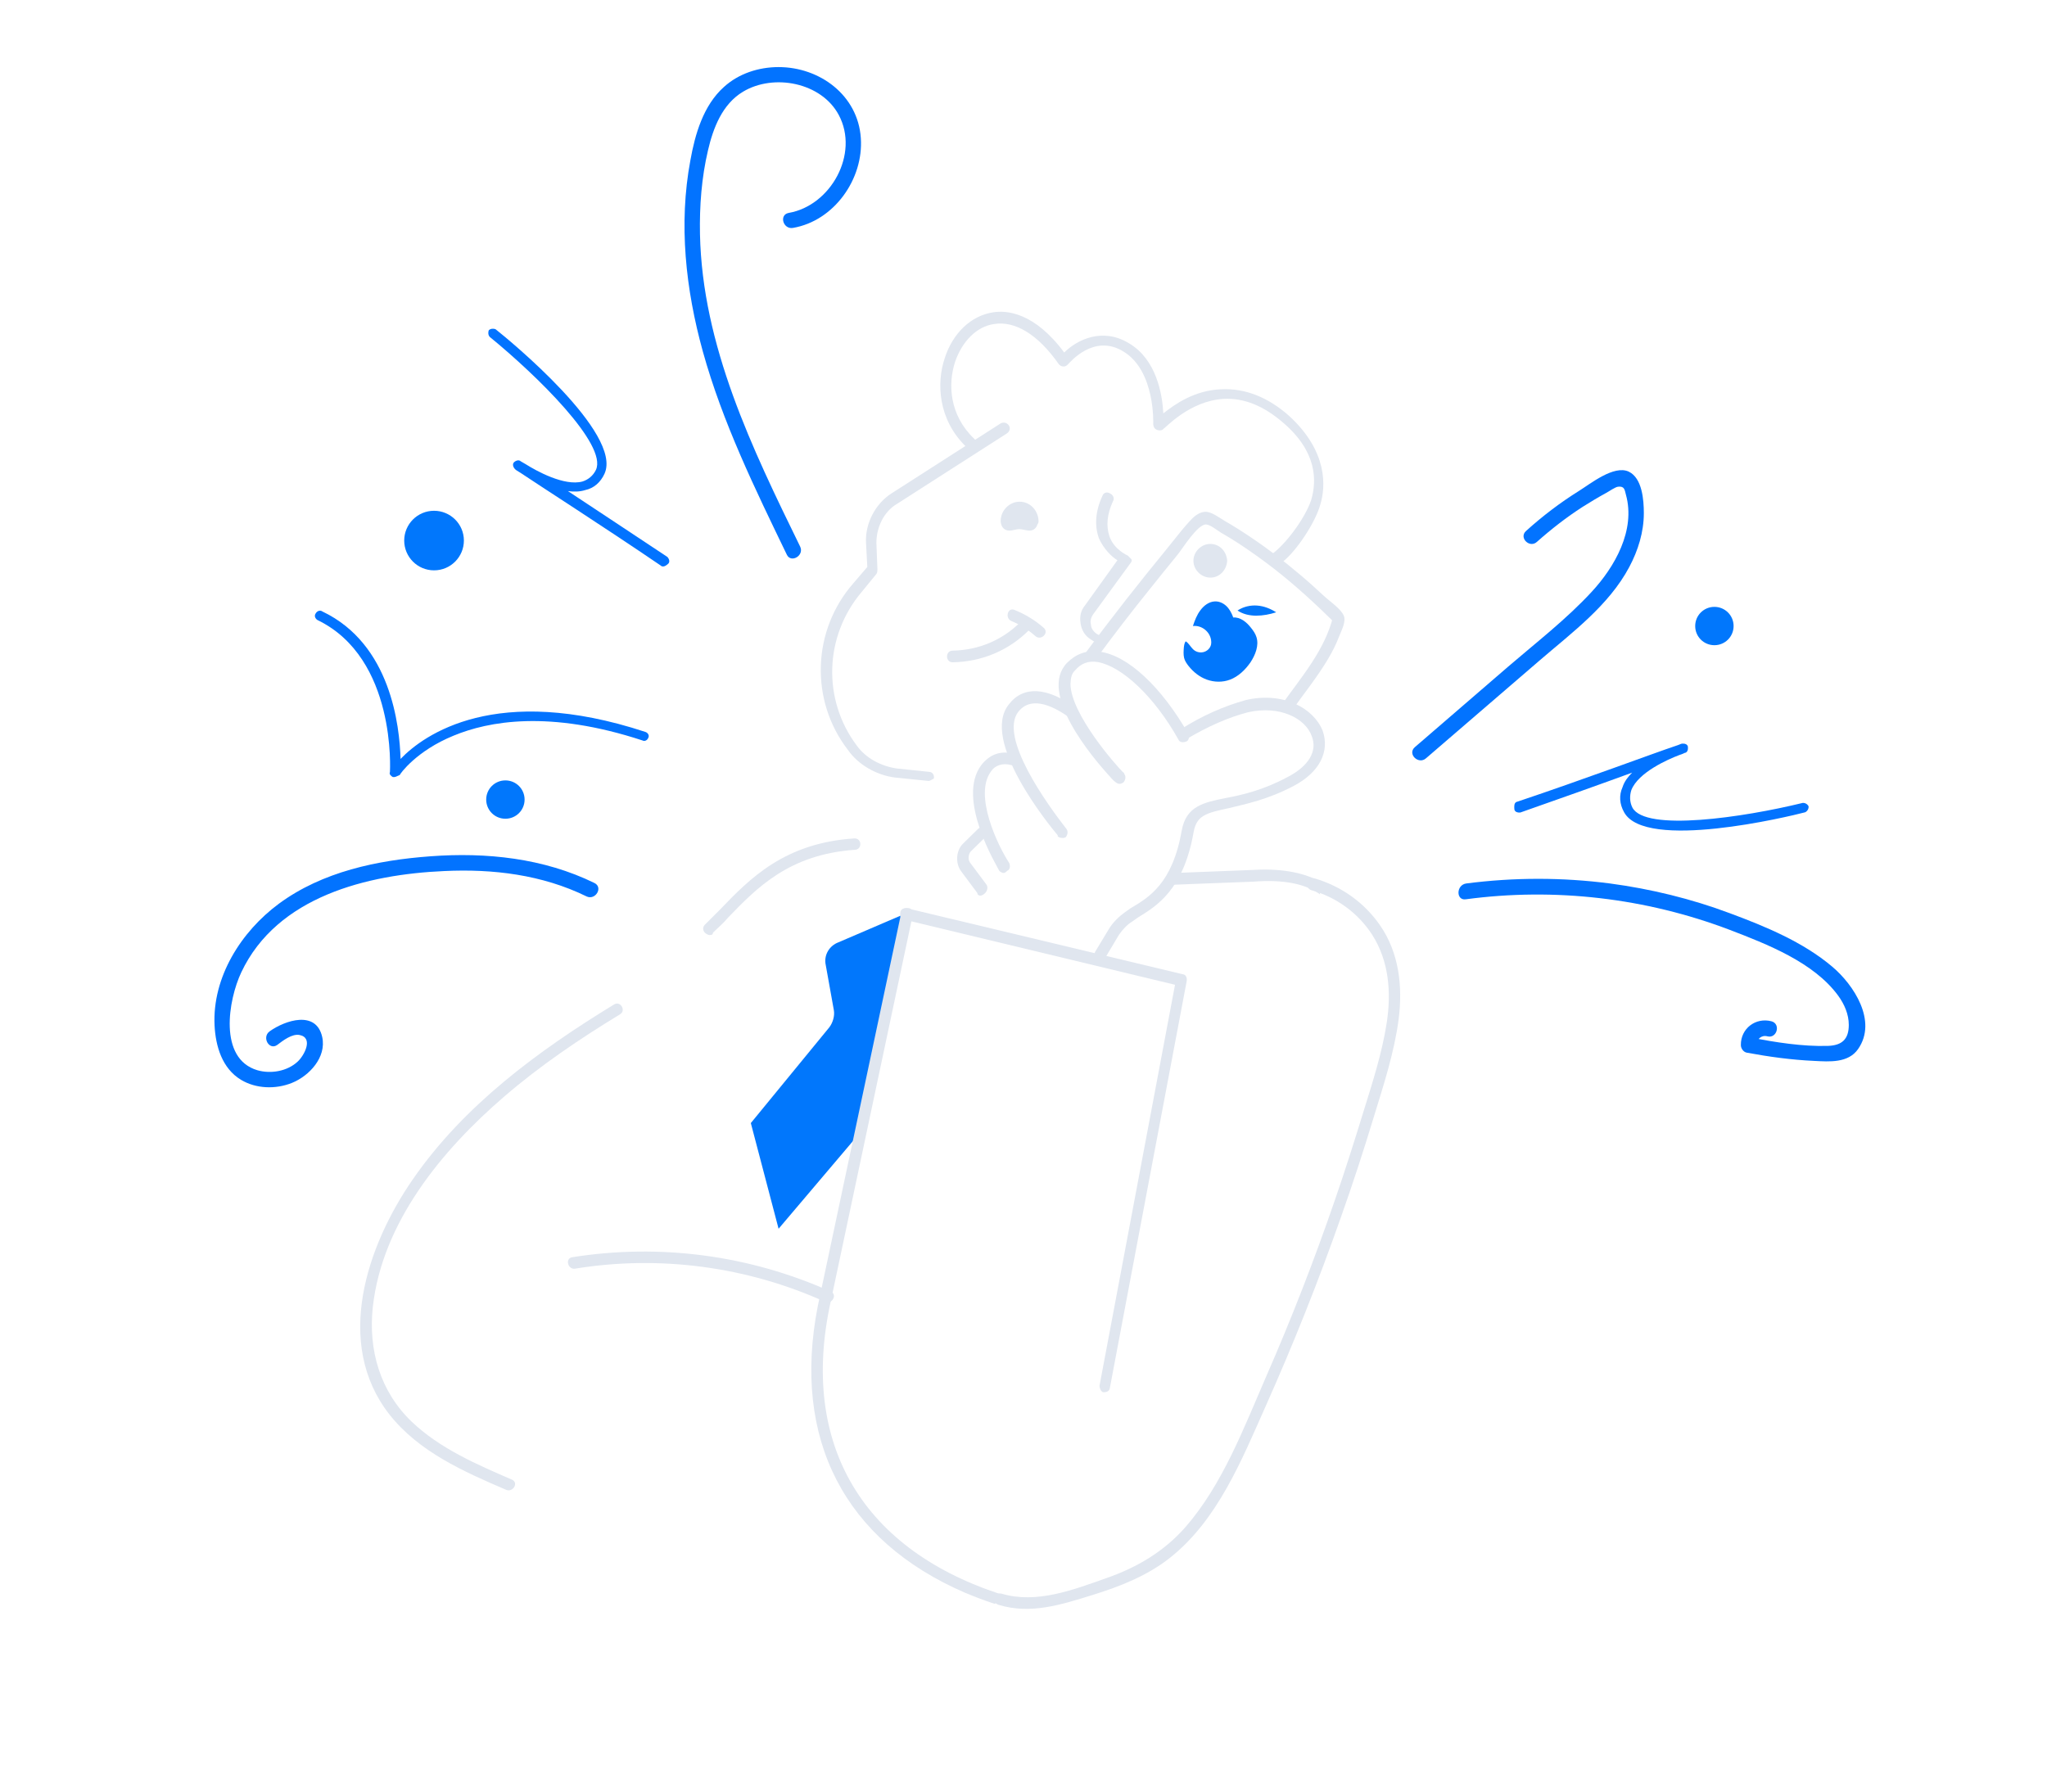 <svg width="322" height="282" viewBox="0 0 322 282" fill="none" xmlns="http://www.w3.org/2000/svg">
<path d="M104.967 87.616C105.253 87.901 105.416 88.39 105.131 88.675C104.845 88.96 104.518 89.123 104.355 89.123C104.192 89.123 104.069 89.123 103.906 88.96C94.805 82.766 84.807 76.368 81.909 74.412C81.46 74.127 81.134 73.964 81.011 73.801C80.725 73.516 80.562 73.027 80.848 72.741C81.134 72.456 81.623 72.293 81.909 72.578C81.909 72.578 82.195 72.741 82.684 73.027C84.358 74.086 88.765 76.531 91.622 75.757C92.52 75.472 93.295 74.86 93.744 73.923C95.581 69.97 84.48 59.09 77.052 53.018C76.767 52.732 76.767 52.243 76.889 51.958C77.175 51.673 77.665 51.673 77.95 51.795C80.073 53.466 97.989 68.177 95.091 74.534C94.479 75.879 93.418 76.817 92.071 77.102C91.173 77.387 90.234 77.387 89.337 77.265C93.744 80.199 99.539 83.989 104.967 87.616Z" fill="#0273FF"/>
<path d="M68.277 89.735C70.889 89.735 72.971 87.616 72.971 85.048C72.971 82.44 70.848 80.362 68.277 80.362C65.665 80.362 63.584 82.481 63.584 85.048C63.584 87.616 65.665 89.735 68.277 89.735Z" fill="#0177FC"/>
<path d="M79.501 128.815C81.174 128.815 82.52 127.471 82.52 125.8C82.52 124.129 81.174 122.784 79.501 122.784C77.827 122.784 76.481 124.129 76.481 125.8C76.481 127.471 77.827 128.815 79.501 128.815Z" fill="#0177FC"/>
<path d="M62.074 122.254C61.911 122.254 61.911 122.254 61.788 122.254C61.503 122.091 61.176 121.806 61.34 121.48C61.34 121.317 62.401 103.59 49.953 97.559C49.667 97.396 49.341 96.948 49.667 96.499C49.831 96.214 50.28 95.888 50.729 96.214C61.503 101.349 62.849 114.226 63.013 119.402C66.645 115.612 78.031 107.421 101.539 115.164C101.987 115.327 102.151 115.775 101.987 116.06C101.824 116.508 101.375 116.671 101.09 116.508C86.357 111.659 76.807 113.493 71.379 115.734C65.461 118.138 62.89 121.806 62.89 121.928C62.523 122.091 62.197 122.254 62.074 122.254Z" fill="#0273FF"/>
<path d="M125.862 85.986C118.312 70.541 110.476 54.403 110.109 36.839C110.027 32.397 110.354 27.956 111.374 23.636C112.19 20.131 113.619 16.382 116.884 14.426C121.699 11.533 129.209 12.959 131.943 18.094C135.208 24.206 130.678 32.357 124.067 33.498C122.516 33.783 123.169 36.106 124.719 35.861C131.208 34.761 135.861 28.159 135.412 21.721C134.963 14.996 128.964 10.555 122.475 10.555C119.332 10.555 116.19 11.573 113.864 13.693C110.64 16.586 109.334 21.109 108.599 25.225C106.722 35.25 107.864 45.56 110.558 55.3C113.66 66.466 118.761 76.898 123.781 87.29C124.434 88.634 126.556 87.412 125.862 85.986Z" fill="#0273FF"/>
<path d="M93.499 138.922C85.5 135.01 76.521 134.072 67.706 134.724C59.381 135.336 50.729 137.129 43.873 142.182C37.914 146.583 33.384 153.755 33.751 161.335C33.915 164.595 34.935 168.1 37.914 169.893C40.281 171.319 43.383 171.401 45.913 170.382C48.647 169.282 51.382 166.347 50.688 163.169C49.749 158.89 44.852 160.52 42.403 162.272C41.138 163.21 42.362 165.329 43.628 164.391C44.485 163.739 45.954 162.598 47.137 162.843C49.341 163.291 47.872 166.062 46.811 167.04C45.178 168.548 42.607 168.996 40.485 168.385C34.323 166.551 35.914 157.301 37.955 152.981C43.587 141.041 57.789 137.577 69.869 137.047C77.542 136.68 85.296 137.618 92.275 141.041C93.662 141.693 94.927 139.614 93.499 138.922Z" fill="#0273FF"/>
<path d="M224.298 119.32C230.257 114.186 236.174 109.092 242.133 103.957C247.234 99.556 253.07 95.277 256.294 89.205C257.682 86.597 258.58 83.704 258.58 80.729C258.58 78.691 258.335 75.227 256.213 74.208C253.886 73.108 250.173 76.124 248.336 77.265C245.398 79.099 242.623 81.218 240.052 83.54C238.868 84.6 240.623 86.312 241.766 85.252C244.01 83.255 246.418 81.381 248.948 79.751C250.173 78.976 251.397 78.243 252.662 77.55C253.07 77.346 254.131 76.572 254.58 76.572C255.519 76.49 255.56 77.02 255.764 77.835C257.315 83.418 254.009 89.205 250.336 93.158C246.377 97.437 241.684 101.064 237.276 104.853C232.379 109.092 227.441 113.33 222.544 117.568C221.36 118.627 223.115 120.339 224.298 119.32Z" fill="#0273FF"/>
<path d="M230.584 141.489C244.582 139.614 258.907 141.285 272.089 146.298C277.925 148.539 285.312 151.392 289.148 156.649C290.127 157.993 290.821 159.583 290.821 161.253C290.821 163.495 289.76 164.473 287.556 164.554C283.516 164.677 279.312 163.984 275.394 163.25C275.68 163.658 276.007 164.025 276.292 164.432C276.292 163.495 277.109 162.802 278.006 163.047C279.516 163.454 280.169 161.09 278.659 160.683C276.17 160.031 273.803 161.824 273.844 164.432C273.844 164.921 274.211 165.492 274.742 165.614C278.251 166.266 281.802 166.755 285.393 166.918C287.76 167.04 290.739 167.285 292.29 165.043C295.351 160.642 291.597 154.937 288.209 152.084C283.638 148.213 277.721 145.768 272.13 143.69C266.049 141.408 259.682 139.859 253.275 139.003C245.766 138.025 238.175 138.025 230.625 139.003C229.033 139.248 229.033 141.734 230.584 141.489Z" fill="#0273FF"/>
<path d="M269.681 101.512C271.354 101.512 272.701 100.167 272.701 98.496C272.701 96.825 271.354 95.481 269.681 95.481C268.008 95.481 266.661 96.825 266.661 98.496C266.661 100.167 268.008 101.512 269.681 101.512Z" fill="#0177FC"/>
<path d="M239.154 127.837C238.746 127.878 238.256 127.756 238.215 127.308C238.174 126.9 238.215 126.533 238.297 126.411C238.378 126.289 238.46 126.166 238.705 126.126C249.153 122.621 260.253 118.464 263.559 117.364C264.089 117.201 264.375 117.038 264.579 116.997C264.987 116.957 265.477 117.079 265.518 117.527C265.559 117.935 265.436 118.424 264.987 118.464C264.987 118.464 264.702 118.627 264.171 118.79C262.335 119.483 257.723 121.521 256.621 124.292C256.335 125.188 256.335 126.166 256.784 127.063C258.825 130.894 274.211 128.612 283.556 126.329C283.965 126.289 284.332 126.533 284.495 126.859C284.536 127.267 284.291 127.634 283.965 127.797C281.353 128.489 258.825 133.909 255.478 127.797C254.744 126.493 254.662 125.107 255.233 123.844C255.519 122.947 256.09 122.214 256.743 121.562C251.846 123.355 245.316 125.677 239.154 127.837Z" fill="#0273FF"/>
<path d="M149.858 104.201C154.47 104.12 158.714 102.327 161.938 99.067C162.755 98.211 161.49 96.948 160.633 97.763C157.735 100.697 153.98 102.286 149.858 102.368C148.675 102.368 148.675 104.201 149.858 104.201Z" fill="#E0E6EF"/>
<path d="M159.122 97.722C160.51 98.293 161.775 99.108 162.877 100.086C163.775 100.86 165.081 99.556 164.183 98.781C162.795 97.559 161.285 96.662 159.612 95.97C158.51 95.481 158.02 97.274 159.122 97.722Z" fill="#E0E6EF"/>
<path d="M161.53 81.91C161.53 81.707 162.02 81.788 161.857 81.625C161.816 81.584 161.489 81.544 161.408 81.544C161.081 81.503 160.755 81.421 160.428 81.421C160.102 81.421 159.775 81.462 159.449 81.544C159.326 81.544 159.163 81.584 159.081 81.625C159.041 81.625 159 81.625 158.959 81.666C158.755 81.707 158.877 81.788 159.326 81.951C159.367 81.951 159.49 81.34 159.571 81.218C159.775 80.973 160.061 80.851 160.347 80.81C160.959 80.729 161.489 81.258 161.53 81.91C161.612 83.092 163.448 83.092 163.367 81.91C163.285 80.321 162.061 78.936 160.387 78.936C158.796 78.936 157.449 80.28 157.408 81.91C157.408 82.562 157.694 83.215 158.347 83.418C158.959 83.622 159.612 83.296 160.224 83.255C160.877 83.215 161.571 83.581 162.224 83.459C162.959 83.296 163.244 82.644 163.285 81.951C163.407 80.729 161.571 80.729 161.53 81.91Z" fill="#E0E6EF"/>
<path fill-rule="evenodd" clip-rule="evenodd" d="M162.428 81.91C162.428 83.052 161.53 82.318 160.387 82.318C159.245 82.318 158.347 83.052 158.347 81.91C158.347 80.769 159.245 79.873 160.387 79.873C161.53 79.873 162.428 80.769 162.428 81.91Z" fill="#E0E6EF"/>
<path d="M136.472 176.657C137.044 173.805 137.656 170.993 138.268 168.14C138.35 167.122 138.35 166.062 138.35 165.043C138.227 164.717 138.187 164.351 138.227 163.902C138.268 163.576 138.309 163.291 138.35 162.965C138.35 161.905 138.431 160.846 138.554 159.746C138.676 158.686 139.37 158.034 140.145 157.871C140.268 157.586 140.39 157.301 140.513 157.015C141.329 153.47 142.104 149.925 142.023 146.338C142.023 145.646 142.268 145.157 142.676 144.831L142.064 143.893L131.902 148.254C130.473 148.783 129.535 150.251 129.902 151.881L131.167 158.931C131.33 159.827 131.004 160.927 130.432 161.661L118.107 176.698L122.474 193.325L136.432 176.861C136.432 176.739 136.472 176.698 136.472 176.657Z" fill="#0177FC"/>
<path d="M146.063 122.866C145.859 122.866 145.859 122.866 146.063 122.866L140.798 122.336C137.901 121.969 135.003 120.339 133.371 117.975C127.372 110.192 127.739 99.148 134.269 91.731L136.432 89.205L136.228 85.415C136.064 82.359 137.697 79.261 140.227 77.632L157.449 66.588C157.817 66.425 158.347 66.425 158.715 66.955C158.919 67.321 158.919 67.851 158.347 68.218L141.125 79.261C138.962 80.525 137.86 83.051 137.86 85.415L138.023 89.572C138.023 89.735 138.023 90.101 137.86 90.305L135.493 93.198C129.698 100.086 129.331 110.029 134.758 117.283C136.187 119.279 138.554 120.543 141.084 120.91L146.145 121.439C146.675 121.439 147.043 121.969 146.879 122.54C146.757 122.499 146.39 122.866 146.063 122.866Z" fill="#E0E6EF"/>
<path d="M173.529 100.126C173.203 100.086 172.836 99.922 172.509 99.719C171.978 99.352 171.611 98.822 171.611 98.252C171.448 97.722 171.611 97.151 171.978 96.622L177.774 88.675C177.937 88.512 178.141 88.145 177.937 87.942C177.774 87.779 177.57 87.575 177.406 87.412C177.406 87.412 175.243 86.515 174.509 84.356C173.978 82.725 174.141 80.932 175.039 78.936C175.407 78.406 175.039 77.835 174.672 77.672C174.141 77.305 173.57 77.509 173.407 78.039C172.305 80.403 172.142 82.725 172.876 84.722C173.611 86.352 174.876 87.616 175.774 88.145L170.713 95.195C169.979 96.092 169.816 96.988 169.979 98.089C170.142 99.189 170.713 100.086 171.611 100.615C172.101 100.982 172.591 101.186 173.162 101.267C173.244 100.86 173.366 100.493 173.529 100.126Z" fill="#E0E6EF"/>
<path d="M202.75 65.406C199.485 62.513 195.853 61.046 192.057 61.249C187.894 61.412 184.793 63.613 182.997 65.039C182.834 61.983 181.895 56.522 177.569 53.996C173.407 51.469 169.407 53.466 167.407 55.463C162.714 49.146 158.347 48.779 156.184 49.146C152.756 49.676 149.858 52.406 148.593 56.4C147.328 60.19 147.491 65.977 152.021 70.337C152.389 70.704 152.919 70.704 153.287 70.337C153.654 69.97 153.654 69.44 153.287 69.074C149.287 65.284 149.124 60.394 150.226 56.971C151.328 53.71 153.654 51.347 156.388 50.98C159.653 50.45 163.285 52.61 166.55 57.297C166.713 57.459 166.918 57.663 167.285 57.663C167.652 57.663 167.815 57.5 168.019 57.297C168.224 57.133 172.019 52.406 176.712 55.3C181.773 58.356 181.405 66.71 181.405 66.71C181.405 67.077 181.569 67.444 181.936 67.607C182.303 67.77 182.834 67.77 183.038 67.444C183.242 67.444 187.037 63.083 192.465 62.757C195.73 62.594 198.791 63.858 201.893 66.547C207.157 71.07 207.157 75.594 206.259 78.65C205.28 81.625 201.974 86.026 199.73 87.412C200.424 87.616 201.117 87.901 201.77 88.39C203.974 86.678 206.953 82.114 207.688 79.384C208.545 76.613 208.912 71.03 202.75 65.406Z" fill="#E0E6EF"/>
<path d="M156.43 252.333C157.327 252.007 158.225 251.681 159.123 251.355C136.473 244.672 125.984 228.249 130.433 205.917L143.574 143.975C143.615 143.404 143.452 142.915 142.88 142.875C142.309 142.834 141.819 142.997 141.778 143.567L128.637 205.51C124.556 226.415 132.841 242.39 151.777 250.581C153.328 251.233 154.838 251.803 156.43 252.333Z" fill="#E0E6EF"/>
<path d="M207.361 138.555C204.709 137.169 201.158 136.599 196.75 136.884L184.181 137.373C183.977 138.066 183.65 138.718 183.201 139.248L197.118 138.718C201.77 138.351 205.28 139.003 207.647 140.715C207.565 139.981 207.443 139.248 207.361 138.555Z" fill="#E0E6EF"/>
<path d="M173.488 219.039C173.162 218.876 172.958 218.428 172.958 218.02L184.834 154.937L142.309 144.708C141.737 144.668 141.533 144.179 141.615 143.608C141.656 143.038 142.145 142.834 142.717 142.915L185.977 153.266C186.548 153.307 186.752 153.796 186.67 154.366L174.59 218.346C174.549 218.876 174.06 219.08 173.488 219.039Z" fill="#E0E6EF"/>
<path d="M111.618 147.113C111.414 147.113 111.088 146.95 110.884 146.746C110.517 146.379 110.517 145.849 110.884 145.483C111.618 144.749 112.516 143.853 113.251 143.119C117.944 138.229 123.413 132.605 134.432 131.912C134.962 131.912 135.33 132.279 135.33 132.809C135.33 133.339 134.962 133.705 134.432 133.705C124.107 134.439 119.046 139.696 114.516 144.382C113.781 145.279 112.884 146.012 112.149 146.746C112.149 147.113 111.823 147.113 111.618 147.113Z" fill="#E0E6EF"/>
<path d="M172.672 151.106C172.672 151.106 172.509 151.025 172.672 151.106C172.183 150.903 172.06 150.251 172.264 149.762L174.427 146.175C175.08 145.075 176.101 144.138 176.958 143.527C177.284 143.282 177.488 143.16 177.815 142.915C180.712 141.204 184.426 139.044 185.895 130.649C186.589 126.818 189.364 126.248 192.833 125.555C195.404 125.066 198.669 124.333 202.546 122.254C205.852 120.543 207.28 118.179 206.342 115.816C205.362 113.044 201.363 110.925 196.302 112.066C193.2 112.881 190.017 114.267 186.548 116.345C186.059 116.549 185.487 116.468 185.324 116.019C185.12 115.53 185.201 114.96 185.65 114.797C189.16 112.555 192.588 111.088 195.935 110.151C201.852 108.766 206.627 111.414 208.056 114.96C209.198 118.22 207.607 121.48 203.526 123.64C199.445 125.8 195.976 126.492 193.323 127.144C189.65 127.919 188.262 128.326 187.773 130.853C186.181 140.022 181.937 142.549 178.957 144.382C178.631 144.627 178.427 144.749 178.1 144.994C177.325 145.442 176.55 146.298 176.019 147.072L173.856 150.699C173.652 151.147 172.999 151.229 172.672 151.106Z" fill="#E0E6EF"/>
<path d="M175.815 123.273C175.488 123.11 175.039 122.743 174.55 122.132C171.856 119.198 163.245 109.01 167.856 104.283C169.244 102.897 170.917 102.245 172.958 102.531C177.447 103.101 182.753 108.154 186.915 115.449C187.119 115.938 187.038 116.508 186.589 116.671C186.099 116.875 185.528 116.794 185.364 116.345C181.569 109.581 176.508 104.853 172.672 104.161C171.203 103.916 170.019 104.405 169.162 105.424C168.55 105.954 168.428 106.687 168.387 107.665C168.509 112.433 175.529 120.38 176.631 121.48C176.794 121.562 176.794 121.562 176.876 121.806C177.121 122.132 177.08 122.703 176.712 123.11C176.386 123.314 176.141 123.395 175.815 123.273Z" fill="#E0E6EF"/>
<path d="M157.531 137.251C157.367 137.169 157.204 137.088 157.123 136.884C156.918 136.395 150.307 125.677 154.388 120.339C155.694 118.709 157.327 118.057 159.49 118.587C159.979 118.79 160.265 119.116 160.183 119.687C160.143 120.257 159.653 120.461 159.081 120.38C157.694 119.972 156.47 120.461 155.898 121.358C153.123 125.066 156.959 133.053 158.755 135.784C158.959 136.273 158.877 136.843 158.428 137.006C158.02 137.495 157.694 137.332 157.531 137.251Z" fill="#E0E6EF"/>
<path d="M166.632 131.749C166.468 131.668 166.305 131.586 166.387 131.423C165.081 129.875 154.103 116.468 158.714 110.803C161 107.828 164.795 108.114 169.284 111.414C169.693 111.781 169.733 112.189 169.529 112.678C169.162 113.085 168.754 113.126 168.264 112.922C166.142 111.414 162.387 109.214 160.184 111.985C157.082 115.979 164.754 126.574 167.774 130.445C168.019 130.771 167.979 131.342 167.611 131.749C167.366 131.872 166.958 131.872 166.632 131.749Z" fill="#E0E6EF"/>
<path d="M154.021 140.878C153.858 140.796 153.695 140.715 153.776 140.552L151.164 137.047C150.307 135.865 150.348 133.95 151.409 132.809L153.776 130.486C154.144 130.079 154.715 130.119 155.001 130.405C155.409 130.771 155.368 131.342 155.082 131.627L152.715 133.95C152.348 134.358 152.225 135.132 152.552 135.662L155.164 139.166C155.409 139.492 155.368 140.063 155.001 140.47C154.592 140.918 154.184 140.959 154.021 140.878Z" fill="#E0E6EF"/>
<path d="M206.3 140.063C210.218 141.163 213.646 143.649 215.85 147.072C218.503 151.229 218.87 156.159 218.136 160.927C217.401 165.695 215.891 170.341 214.463 174.946C213.034 179.592 211.565 184.237 209.973 188.842C206.749 198.215 203.158 207.466 199.199 216.512C195.689 224.581 192.343 233.506 186.507 240.23C183.12 244.101 178.834 246.628 174.019 248.299C168.836 250.132 163.04 252.374 157.572 250.744C156.429 250.418 155.939 252.17 157.082 252.496C162.143 254.044 166.999 252.455 171.856 250.947C176.182 249.603 180.467 247.932 184.058 245.079C191.527 239.17 195.322 229.716 199.077 221.28C203.443 211.5 207.402 201.557 210.953 191.45C212.789 186.275 214.503 181.018 216.095 175.761C217.646 170.708 219.319 165.614 220.013 160.357C220.666 155.222 220.094 149.925 217.074 145.564C214.585 141.978 210.953 139.411 206.749 138.188C205.647 137.944 205.158 139.737 206.3 140.063Z" fill="#E0E6EF"/>
<path d="M172.468 103.59C175.202 99.882 178.018 96.214 180.916 92.628C182.304 90.876 183.732 89.123 185.16 87.371C185.977 86.393 188.425 82.359 189.772 82.522C190.466 82.603 191.486 83.459 192.098 83.826C193.037 84.356 193.935 84.926 194.833 85.496C196.751 86.76 198.628 88.105 200.424 89.49C203.77 92.098 206.913 94.992 209.933 97.966C209.851 97.681 209.769 97.355 209.688 97.07C208.341 102.368 204.709 106.524 201.607 110.885C200.913 111.863 202.505 112.759 203.199 111.822C205.076 109.173 207.117 106.647 208.79 103.875C209.525 102.653 210.178 101.39 210.667 100.086C210.994 99.23 211.81 97.763 211.361 96.825C210.871 95.725 209.076 94.543 208.178 93.688C206.954 92.546 205.729 91.446 204.464 90.387C202.056 88.349 199.526 86.393 196.914 84.641C195.526 83.703 194.139 82.807 192.71 81.992C191.853 81.503 190.547 80.443 189.527 80.525C188.466 80.606 187.65 81.421 186.997 82.155C185.813 83.459 184.752 84.885 183.61 86.271C179.243 91.609 174.958 97.029 170.876 102.571C170.183 103.59 171.774 104.527 172.468 103.59Z" fill="#E0E6EF"/>
<path d="M193.935 96.988C193.69 96.377 193.363 95.766 192.874 95.318C192.384 94.869 191.731 94.584 191.078 94.625C190.18 94.666 189.364 95.277 188.833 96.01C188.262 96.744 187.936 97.64 187.65 98.496C188.997 98.333 190.303 99.352 190.507 100.697C190.547 100.941 190.547 101.186 190.507 101.39C190.384 102.001 189.854 102.49 189.242 102.612C188.629 102.734 188.017 102.531 187.609 102.082C187.242 101.716 186.956 101.145 186.507 100.901C186.303 101.186 186.262 101.553 186.221 101.879C186.181 102.408 186.14 102.979 186.262 103.509C186.385 103.998 186.67 104.405 186.956 104.772C187.731 105.75 188.711 106.524 189.854 106.932C190.996 107.339 192.302 107.38 193.486 106.932C194.792 106.443 195.894 105.383 196.71 104.201C197.485 103.02 198.057 101.553 197.649 100.249C197.485 99.719 197.159 99.23 196.792 98.781C196.098 97.885 195.118 97.07 193.976 97.151" fill="#0177FC"/>
<path d="M194.669 96.051C195.608 95.44 196.71 95.195 197.771 95.277C198.832 95.358 199.852 95.766 200.75 96.336C199.73 96.662 198.668 96.866 197.607 96.866C196.546 96.866 195.485 96.622 194.669 96.051Z" fill="#0177FC"/>
<path d="M190.384 90.264C191.511 90.264 192.425 89.352 192.425 88.227C192.425 87.102 191.511 86.189 190.384 86.189C189.257 86.189 188.344 87.102 188.344 88.227C188.344 89.352 189.257 90.264 190.384 90.264Z" fill="#E0E6EF"/>
<path d="M191.813 88.227C191.731 90.061 188.956 90.061 188.956 88.227C188.956 86.393 191.731 86.393 191.813 88.227C191.853 89.001 193.078 89.001 193.037 88.227C192.955 86.801 191.894 85.578 190.384 85.578C188.956 85.578 187.731 86.801 187.731 88.227C187.731 89.612 188.874 90.794 190.262 90.876C191.813 90.957 192.955 89.694 193.037 88.227C193.078 87.453 191.853 87.453 191.813 88.227Z" fill="#E0E6EF"/>
<path d="M96.6 158.034C84.642 165.329 73.011 173.886 64.971 185.501C57.707 195.974 52.483 211.337 61.258 222.544C65.869 228.412 72.97 231.55 79.623 234.402C80.684 234.851 81.622 233.302 80.561 232.813C75.011 230.409 69.216 227.923 64.767 223.685C59.788 218.917 57.911 212.397 58.646 205.632C60.115 192.347 69.501 180.977 79.296 172.542C84.969 167.651 91.172 163.454 97.539 159.583C98.518 159.012 97.62 157.423 96.6 158.034Z" fill="#E0E6EF"/>
<path d="M90.478 199.601C103.782 197.441 117.495 199.275 129.779 204.817C130.84 205.306 131.779 203.716 130.718 203.227C117.944 197.482 103.823 195.607 89.988 197.808C88.846 198.011 89.335 199.804 90.478 199.601Z" fill="#E0E6EF"/>
</svg>
